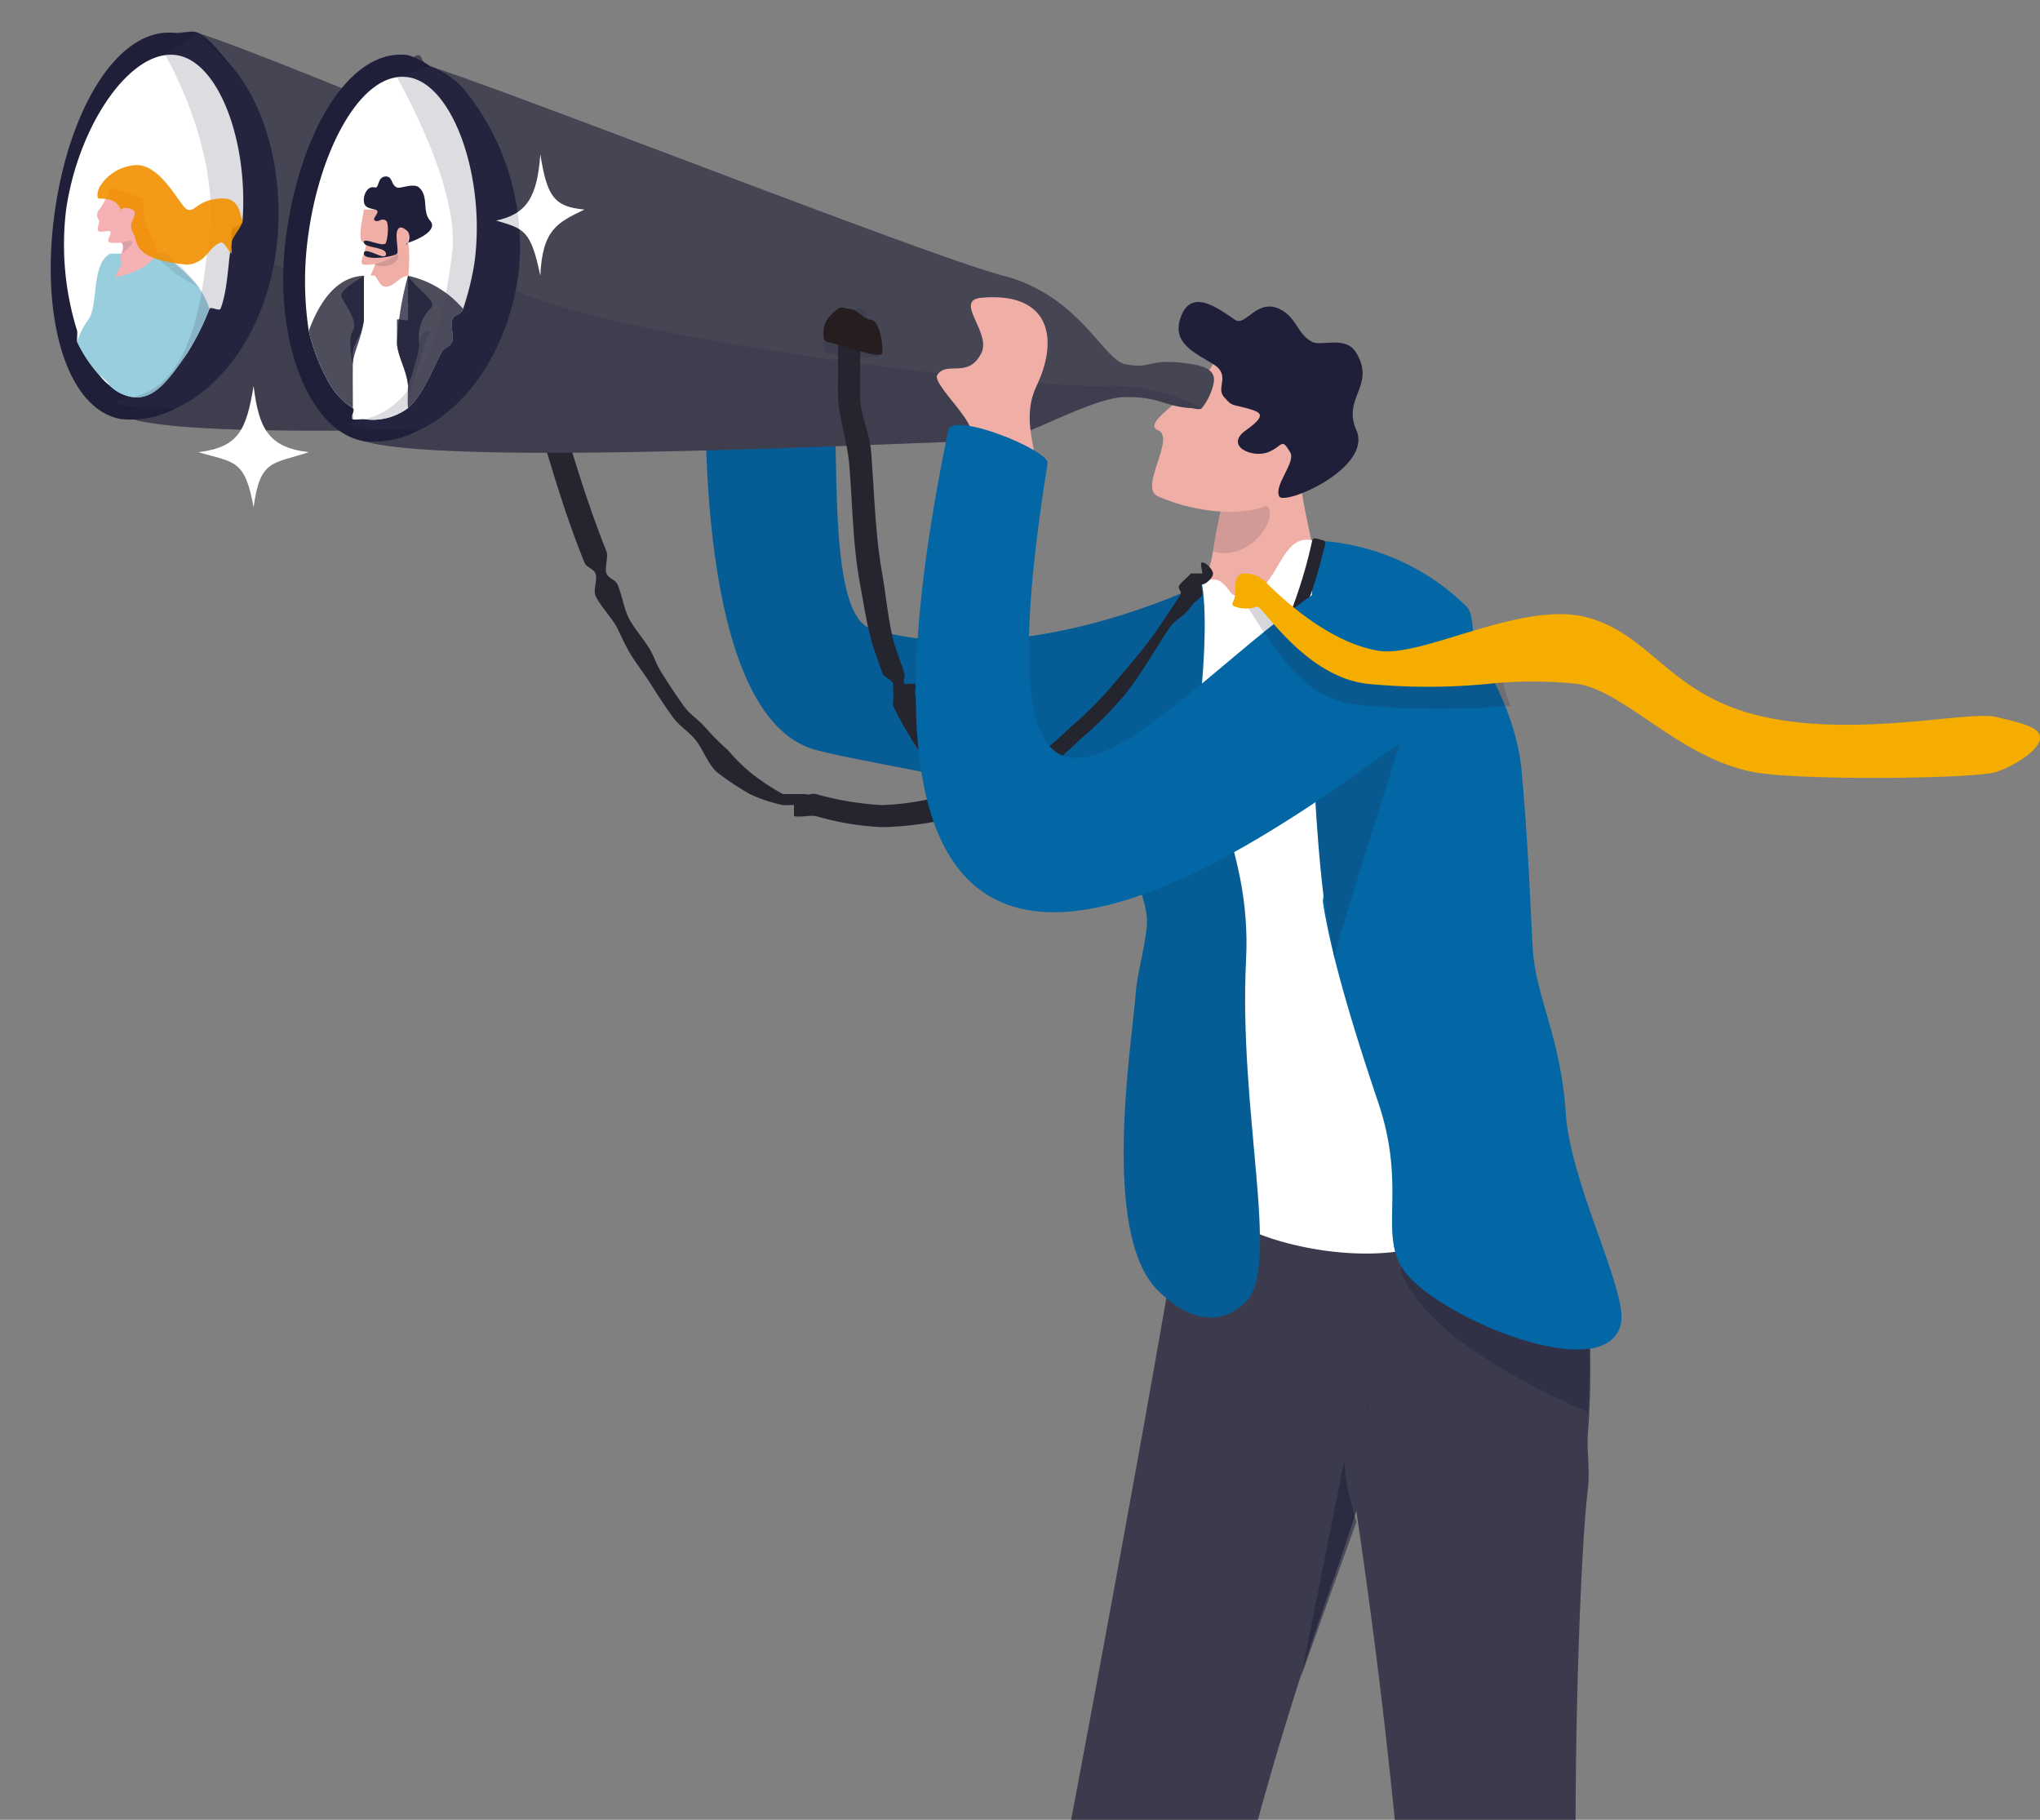 <svg xmlns="http://www.w3.org/2000/svg" xmlns:xlink="http://www.w3.org/1999/xlink" width="185" height="165" viewBox="0 0 185 165"><rect x="0" y="0" width="185" height="165" fill="#808080" stroke="none"/><defs><clipPath id="a"><rect width="185" height="165" transform="translate(108 2337)" fill="#fff"/></clipPath></defs><g transform="translate(-108 -2337)" clip-path="url(#a)"><g transform="translate(112.339 2339.692)"><path d="M1147.369,2185.318c.162-9.223.724-17.262,2-23a308.367,308.367,0,0,1,9-30c1.216-3.467,1.961-5.893,2-6h0c3.428,23.137,3.772,33.578,5,41,.554,3.351,3.94,7.212,6,10,1.3-.756,3.642-1.321,5-2,1.239-.62,6.761-3.761,8-5-.67-1.27-3.96-4.642-4-6-.387-13.308.249-33.788,1-40,.2-1.656-.111-3.61,0-5a79.847,79.847,0,0,0,0-12c-.1-1.907-.029-3.123,0-5,.021-1.392-4.848.652-5-1-1.114-12.084-31-8-31-8-1.841,13.2-11.023,61.986-12,67-.7,3.583-.335,14.658,0,27C1138.215,2186.582,1142.7,2186.629,1147.369,2185.318Z" transform="translate(-1041.708 -1992.011)" fill="#3b3b4d"/><path d="M1182.391,2137.609h0c-.066-.04.007.007,0,0Z" transform="translate(-1060.73 -2009.302)" fill="#1f1f3b" opacity="0.46"/><path d="M1174.483,2145.016h0c-.039.107-3.784,10.532-5,14l4-20S1173,2139.825,1174.483,2145.016Z" transform="translate(-1055.822 -2009.709)" fill="#1f1f3b" opacity="0.54"/><path d="M1200.777,2124.338c-.3-.065-15.107-6.172-17-13,0,0,13.105.594,17,1C1200.947,2115.454,1200.9,2122.574,1200.777,2124.338Z" transform="translate(-1061.116 -1999.03)" fill="#1f1f3b" opacity="0.35"/><path d="M1200.2,2125.886h0c-.072,0,.009,0,0,0Z" transform="translate(-1067.538 -2004.579)" fill="#1f1f39" opacity="0.46"/><path d="M1080.1,1973.521c1.915-8.835-2.775-5.586-3-11-.037-.887,5.32-5.719,8-3s3.414,8.367,3,11-4.133,3.315-5,3A9.163,9.163,0,0,0,1080.1,1973.521Z" transform="translate(-1020.434 -1941.213)" fill="#efaea6"/><path d="M1179,2132.239h0a6.062,6.062,0,0,1,0-1C1179.011,2131.241,1179,2132.239,1179,2132.239Z" transform="translate(-1059.334 -2006.932)" fill="#1f1f39" opacity="0.46"/><path d="M1164.584,2006.654l-7,2s-7.26.469-6-1c1.686-1.962,1.327-3.678,2-5a9.148,9.148,0,0,0,1-3c.314-2.175,1-5,1-5h0v-2l2-4s4.774,1.932,5,5C1162.792,1996.452,1164.959,2003.592,1164.584,2006.654Z" transform="translate(-1048.923 -1952.346)" fill="#efaea6"/><path d="M1156.6,2002.26c.314-2.175,1-5,1-5h0v-2h1a37.908,37.908,0,0,1,3,3C1162.435,1999.414,1159.92,2003.193,1156.6,2002.26Z" transform="translate(-1050.938 -1954.953)" fill="#1f1f39" opacity="0.14"/><path d="M1161.664,2005.2c-2.93-.693-3.089,4.642-6,5-1.537.189-1.242-.3-2-1a1.323,1.323,0,0,0-2,0c-13.791,15.853,3.725,53.239,2,56-1.411,2.259,10.417,6.241,18,4,10.4-3.074,9.4-14.763,9-17s-9-40-9-40A72.264,72.264,0,0,1,1161.664,2005.2Z" transform="translate(-1047.003 -1958.894)" fill="#fff"/><path d="M1082.278,1979.9c.057,1.062-1.216,31.011,10,34,4.96,1.322,22.128,3.886,25,6,2.185,1.61,5.3,7.134,5,10-.244,2.3-.888,4.352-1,6-.288,4.231-3.265,21.8,2,27,3.347,3.3,6.159,2.888,8,1,3.16-3.241-.7-17.169,0-31,.538-10.694-4.743-16.15-4-25,.563-6.7,0-9,0-9-15.956,7.085-26.354,5.133-30,4-4.684-1.456-2.261-21.757-4-23C1092.593,1979.408,1082.141,1977.354,1082.278,1979.9Z" transform="translate(-1022.617 -1948.589)" fill="#0267a4"/><path d="M1082.278,1979.9c.057,1.062-1.216,31.011,10,34,4.96,1.322,22.128,3.886,25,6,2.185,1.61,5.3,7.134,5,10-.244,2.3-.888,4.352-1,6-.288,4.231-3.265,21.8,2,27,3.347,3.3,6.159,2.888,8,1,3.16-3.241-.7-17.169,0-31,.538-10.694-4.743-16.15-4-25,.563-6.7,0-9,0-9-15.956,7.085-26.354,5.133-30,4-4.684-1.456-2.261-21.757-4-23C1092.593,1979.408,1082.141,1977.354,1082.278,1979.9Z" transform="translate(-1022.617 -1948.589)" fill="#1f1f39" opacity="0.14"/><path d="M1198.843,2076.242c-1.193,5.5-14.777.229-19-4-3.5-3.506-.173-7.6-3-16-1.43-4.243-4.094-12.308-5-18-.088-.56.064-.475,0-1-.525-4.406-.806-9.52-1-14-.089-2.037.041-4.145,0-6-.027-1.189.013-1.926,0-3-.042-3.975-.048-7.649,0-9a20.846,20.846,0,0,1,14,6c.712.706.408,2.678,1,4,.494,1.1,3.506,5.512,4,11,.6,6.625.77,12,1,16,.253,4.4,2.53,7.949,3,15C1194.266,2063.574,1199.465,2073.376,1198.843,2076.242Z" transform="translate(-1056.182 -1958.934)" fill="#0267a4"/><path d="M1180.006,2027.594c.1,1.747-6.374,20.528-7,24-.089-.561-.936-5.475-1-6-.525-4.406-.806-9.52-1-14Z" transform="translate(-1056.345 -1967.286)" fill="#1f1f39" opacity="0.18"/><path d="M1152.862,1979.022c-1.19,2.417-6.688,5.327-5,6s-1.771,5.219,0,6c4.291,1.893,9.611,1.875,11,0s4-8,4-8Z" transform="translate(-1047.201 -1948.715)" fill="#efaea6"/><path d="M1157.74,1979.869c-1.434-.39-1.223-.148-2-1s.675-1.982-1-3-3.62-1.872-3-4c.9-3.08,3.511-1,5,0,.958.642,1.949-1.939,4-1,1.609.736,1.593,2.279,3,3,.849.435,3.042-.616,4,1,1.776,3-1.3,4.042,0,7,1.51,3.45-6.584,6.9-7,6-.485-1.051,1.55-3.088,1-4-.83-1.376-.64-.537-2,0-1.453.574-4.016-.574-2-2S1159.038,1980.223,1157.74,1979.869Z" transform="translate(-1049.078 -1945.561)" fill="#1f1f39"/><path d="M1116,1994.433c.1-.008,0,0,0,0h0c-.009,0,.013-.01,0,0-.058.05.073-.084,0,0-.147.169.146.8,0,1-.292.411-.716.562-1,1-.568.878-1.415,1.117-2,2-1.17,1.768-2.648,4.348-4,6a32.5,32.5,0,0,1-4,4,30.835,30.835,0,0,1-5,4,27.783,27.783,0,0,1-6,3,29.926,29.926,0,0,1-7,1,25.859,25.859,0,0,1-6-1c-.529-.105-1.477.13-2,0v-1h0c-.065-.017-.934.02-1,0h0c-.133-.043.129.053,0,0a13.742,13.742,0,0,1-3-1,24.684,24.684,0,0,1-3-2c-.814-.727-1.29-2.184-2-3s-1.366-1.132-2-2-1.43-2.094-2-3-1.486-2.065-2-3-.533-1.043-1-2-1.569-2.028-2-3c-.22-.484.211-1.512,0-2s-.8-.507-1-1c-1.6-3.933-2.793-7.941-4-12-.6-2.03-1.477-3.948-2-6-.261-1.026.239-1.967,0-3-.12-.516-.887-1.481-1-2s.106-1.466,0-2,.472-.9,1-1,.9.472,1,1h0c.1.5-.108,1.492,0,2s-.115.49,0,1c.23,1.02.748,1.984,1,3,.5,2.031,1.415,3.991,2,6,1.168,4.017,2.449,8.125,4,12,.191.486-.2,1.518,0,2s.788.524,1,1c.417.955.547,2.064,1,3s1.508,2.086,2,3,.46,1.118,1,2,1.4,2.162,2,3,1.331,1.226,2,2a20.648,20.648,0,0,0,2,2,16.674,16.674,0,0,0,2,2,19.926,19.926,0,0,0,3,2c.114.048-.117-.039,0,0h1c.059.018-.062-.017,0,0h1c.5.126.5-.1,1,0a27.454,27.454,0,0,0,6,1,23.6,23.6,0,0,0,6-1,26.2,26.2,0,0,0,6-2,32.379,32.379,0,0,0,5-4,33.613,33.613,0,0,0,4-4c1.324-1.6,2.837-3.265,4-5,.583-.868,1.42-2.115,2-3,.291-.442-.32-.555,0-1,.162-.222.8-.772,1-1,.1-.113-.143.121,0,0,.038-.031-.047.032,0,0h1c.113-.06-.235-.985,0-1,.372-.018.982.628,1,1S1116.371,1994.415,1116,1994.433Z" transform="translate(-1011.338 -1944.126)" fill="#252530"/><path d="M1074.342,1960.729a4.748,4.748,0,0,1-1,2,1.785,1.785,0,0,1-2,1c-2.408-.179-2.8-1.043-6-1s-8.956,3.283-11,3c-1.86-.258-48.539,2.488-57,0-.291-.085-.8-.9-1-1-.376-.187.005.236,0,0a9.576,9.576,0,0,1,0-1c.283-5.838,2.037-25.021,4-31,.391-1.192.624-2.051,1-2a5.442,5.442,0,0,1,2,0c8.932,2.91,44.559,18.344,51,20,6.819,1.754,9.056,6.6,11,7,2.75.569,2.949-.623,7,0C1074.525,1958.064,1074.431,1959.872,1074.342,1960.729Z" transform="translate(-989.681 -1930.422)" fill="#454554"/><path d="M1074.151,1974.734a1.785,1.785,0,0,1-2,1c-2.408-.179-2.8-1.043-6-1s-8.956,3.282-11,3c-1.86-.258-48.539,2.488-57,0h0c.458-.643.548-1.367,1-2,2.666-3.729,5.231-7.532,7-10,1.551-2.163,3-4,3-4a4.8,4.8,0,0,0,2,2c9.5,4.843,46.317,9.25,53,9C1069.883,1972.519,1072.876,1973.962,1074.151,1974.734Z" transform="translate(-990.49 -1942.426)" fill="#1f1f39" opacity="0.18"/><path d="M1006.5,1950.594c-1.009,6.9-4.758,12.048-9,14a8.758,8.758,0,0,1-5,1c-5.077-.877-7.386-9.513-6-19s5.893-16.683,11-16c.732.1,1.31-.344,2,0h0c1.107.55,2.064,1.925,3,3C1005.781,1937.36,1007.45,1944.114,1006.5,1950.594Z" transform="translate(-985.842 -1930.287)" fill="#1f1f39"/><path d="M1004.6,1948.844c-.04.565-.918.439-1,1-.043.3.054.7,0,1-.335,1.862-.338,4.32-1,6-.094.237-.9-.23-1,0a23.773,23.773,0,0,1-2,4c-1.723,2.486-3.039,4.287-5,4a3.727,3.727,0,0,1-2-1,5.162,5.162,0,0,1-1-1,12.743,12.743,0,0,1-2-3c-.038-.115.035-.881,0-1a26.206,26.206,0,0,1-1-11c1.124-7.7,5.864-14.6,10-14C1002.438,1934.4,1005.117,1941.663,1004.6,1948.844Z" transform="translate(-986.942 -1931.537)" fill="#fff"/><path d="M1108.558,1964.1a5.591,5.591,0,0,1-1,2c-.236.2-.659.02-1,0-2.41-.144-2.8-1.043-6-1-3.167.042-9.887,4.185-12,4-.023,0,.022,0,0,0-1.86-.257-48.539,2.488-57,0-.289-.086.2.1,0,0h0c-.376-.187-1-.764-1-1,0-.095,0,.124,0,0s0-.86,0-1c.006-.177-.01.212,0,0,.283-5.839,2.037-25.021,4-31,.391-1.193,1.624-2.051,2-2,.31.042.148.724,1,1h0c8.932,2.91,45.559,17.344,52,19,6.819,1.754,9.057,7.592,11,8,2.575.541,1.949-.624,6,0C1108.74,1962.431,1108.782,1963.239,1108.558,1964.1Z" transform="translate(-1002.897 -1931.789)" fill="#454554"/><path d="M1108.366,1978.1c-.236.2-.659.02-1,0-2.411-.144-2.8-1.043-6-1-3.167.042-9.887,4.185-12,4-.023,0,.022,0,0,0-1.86-.257-48.539,2.488-57,0,.037-.049.965.05,1,0,.21-.294-.21-.708,0-1,.247-.346.755-.657,1-1h0c.206-.29.8-.713,1-1,1.011-1.414,1.08-2.715,2-4h0c1.3-1.807,3.047-3.67,4-5h0a33.07,33.07,0,0,0,2-3c.292.554.928.452,2,1,9.5,4.842,47.317,9.25,54,9A17.766,17.766,0,0,1,1108.366,1978.1Z" transform="translate(-1003.705 -1943.794)" fill="#1f1f39" opacity="0.18"/><path d="M1041.719,1953.962c-1.009,6.9-4.758,12.048-9,14a8.754,8.754,0,0,1-5,1c-5.076-.877-8.386-9.513-7-19s5.893-16.682,11-16a6.989,6.989,0,0,1,2,1h0a8.258,8.258,0,0,1,3,2A22.555,22.555,0,0,1,1041.719,1953.962Z" transform="translate(-999.058 -1931.654)" fill="#1f1f39"/><path d="M1038.82,1954.211a26.152,26.152,0,0,1-1,4c-.174.569-.795.456-1,1-.173.459.193,1.562,0,2-.18.413-.8.61-1,1-.986,1.944-1.758,3.918-3,5-.017.015.018-.014,0,0h0a5.337,5.337,0,0,1-4,1c-.286-.042-.734.113-1,0-.285-.119.261-.805,0-1a6.382,6.382,0,0,1-2-2c-.037-.066.035.068,0,0a17.737,17.737,0,0,1-2-5,30.233,30.233,0,0,1,0-9c1.124-7.7,4.864-14.6,9-14S1039.944,1946.515,1038.82,1954.211Z" transform="translate(-1000.159 -1932.904)" fill="#fff"/><path d="M1051.616,1954.668c2.787-.6,3.716-2.148,4-6,.59,3.6,1.114,4.765,4,5-2.431,1.188-3.815,1.784-4,6C1054.738,1955.464,1054.121,1955.427,1051.616,1954.668Z" transform="translate(-1010.955 -1937.361)" fill="#fff"/><path d="M1007.87,1988.341c3.651-.45,4.323-1.991,5-6,.473,3.8,1.288,5.566,5,6-3.238,1.084-4.423.6-5,5C1012.073,1988.89,1011.047,1989.3,1007.87,1988.341Z" transform="translate(-994.209 -1950.034)" fill="#fff"/><path d="M1099.556,1975.063c1.932.43,4.889.616,5,0s-.216-2.944-1-3-.049-.888-1-1c-.622-.073-1.683.763-2,1-.336.252-.58-.56-1,0C1099.185,1972.557,1099.051,1974.952,1099.556,1975.063Z" transform="translate(-1028.895 -1945.756)" fill="#1f1f39" opacity="0.18"/><path d="M1103.543,1973.891c-.017.435,0,1.542,0,2s-.006.538,0,1c.014.924-.036,2.074,0,3,.07,1.852.854,3.152,1,5,.293,3.7.356,7.36,1,11,.324,1.82.548,4.216,1,6,.224.893.733,2.123,1,3,.131.439-.142.565,0,1h1c.074.217-.078.785,0,1a28.235,28.235,0,0,0,2,5c.467.761,1.429,1.337,2,2a13.211,13.211,0,0,0,2,2,6.566,6.566,0,0,0,2,1c.817.271,1.13.923,2,1a17.866,17.866,0,0,0,3,0,24.753,24.753,0,0,0,3-1,21.722,21.722,0,0,0,5-2,23.165,23.165,0,0,0,4-3,31.15,31.15,0,0,0,7-8,42.986,42.986,0,0,0,4-11h0c.087-.362.637-.086,1,0s.082.639,0,1a35.129,35.129,0,0,1-4,10,34.237,34.237,0,0,1-7,9,29.93,29.93,0,0,1-5,3c-.836.478-1.109,1.623-2,2a26.041,26.041,0,0,1-3,1c-.941.255-2.023-.107-3,0a15.789,15.789,0,0,1-3,0c-.991-.078-2.042.309-3,0-.48-.156-.532-.772-1-1-.119-.051-.887.062-1,0h0c-.217-.135.211-.858,0-1a18.8,18.8,0,0,1-3-2c-.654-.746-.483-1.175-1-2a31.1,31.1,0,0,1-3-5c-.084-.223.079-.775,0-1v-1c-.153-.451-.859-.546-1-1-.285-.907-.761-2.083-1-3-.482-1.833-.652-3.145-1-5-.693-3.712-.669-7.251-1-11-.165-1.875-.911-4.119-1-6-.045-.94.022-2.056,0-3-.01-.472,0-.525,0-1s-.015-1.5,0-2a1,1,0,0,1,2,0Z" transform="translate(-1029.881 -1946.584)" fill="#252530"/><path d="M1118.943,1981.268c.047-1.1-3.472-4.29-3-5,.88-1.323,2.83.38,4-2,.912-1.854-2.545-4.768,0-5,5.956-.543,7.171,3.4,5,8-1.687,3.575.688,6.731,0,10s-7-1-7-1A24.5,24.5,0,0,0,1118.943,1981.268Z" transform="translate(-1035.282 -1944.96)" fill="#efaea6"/><path d="M1151.721,2001.7c-14.8,8.48-34.675,37.949-27-10,.184-1.152-8.635-4.756-9-3-15.772,75.861,36.486,30.735,43,27,2.76-1.583,3.308-12.264-1-13S1151.721,2001.7,1151.721,2001.7Z" transform="translate(-1034.059 -1952.389)" fill="#0267a4"/><g transform="translate(107.252 49.503)"><path d="M1161,2013.559c.306-.181,3.1,5.851,7,8a11.9,11.9,0,0,0,4,1,76.961,76.961,0,0,0,13,0c-.96-2.075-.455-3.077-2-5-3.37.859-9.114,1.315-11,1a14.017,14.017,0,0,1-4-1,19.054,19.054,0,0,1-5-4c-.724-.706-1.088-1.912-2-2C1159.787,2011.442,1160.6,2013.791,1161,2013.559Z" transform="translate(-1159.587 -2010.755)" fill="#1f1f39" opacity="0.18"/><path d="M1159.374,2012c.069-.572-.209-2.117,1-2a2.738,2.738,0,0,1,2,1c2.174,2.119,5.975,5.327,10,6s13.081-4.646,19-3,7.427,7.126,16,9,18.473-.585,21,0,4.122.993,4,2-2.166,2.386-4,3-17.862.8-22,0c-6.756-1.306-11.636-7.359-16-8a39.023,39.023,0,0,0-8,0,56.46,56.46,0,0,1-11,0c-5.716-.648-9.608-7.231-10-7a2.957,2.957,0,0,1-2,0C1158.876,2012.841,1159.3,2012.57,1159.374,2012Z" transform="translate(-1158.965 -2010.193)" fill="#f4ad00"/></g><path d="M1099.487,1973.874c1.932.43,4.888,1.616,5,1s-.216-2.944-1-3-1.048-.888-2-1c-.622-.073-.683-.237-1,0a4.151,4.151,0,0,0-1,1C1099.117,1972.368,1098.984,1973.762,1099.487,1973.874Z" transform="translate(-1028.826 -1945.567)" fill="#261d1f"/><path d="M1002.253,1967.817a23.773,23.773,0,0,1-2,4c-1.723,2.486-3.039,4.287-5,4a3.728,3.728,0,0,1-2-1,3.969,3.969,0,0,0-1-1,12.738,12.738,0,0,1-2-3,6.224,6.224,0,0,1,1-2c.948-1.233.234-5.1,2-6h3c.08.012.9-.021,1,0h0c.295.061.5-.168,1,0h0c.341.116.54.6,1,1a15.461,15.461,0,0,1,2,2A8.727,8.727,0,0,1,1002.253,1967.817Z" transform="translate(-987.592 -1942.509)" fill="#8dc9db" opacity="0.9"/><path d="M1010.141,1951.033c-1.009,6.9-4.758,12.048-9,14-3.962-.028-7.7-.273-4-1,6.037-1.187,6.5-11.049,7-15s-.707-9.994-4-16l3-2h0a27.636,27.636,0,0,0,3,3C1009.419,1937.8,1011.087,1944.552,1010.141,1951.033Z" transform="translate(-989.48 -1930.725)" fill="#3d3d59" opacity="0.18"/><path d="M1005.219,1966a11.135,11.135,0,0,1-4-3h0c.3.063.47-.178,1,0C1002.972,1963.256,1004.155,1964.621,1005.219,1966Z" transform="translate(-991.558 -1942.695)" fill="#1f1f39" opacity="0.1"/><path d="M998.256,1958.546c.922,1.8-2.227,2.877-3,3-.463.072-.875.654,0-1,.04-.074-.123-.784,0-1h0c.18-.315.237-.823,0-1-.117-.087.15-.01,0,0h0a4.5,4.5,0,0,1-1,0c-.489-.122.162-.723,0-1s-.08.058,0,0c.2-.147-.822.059-1,0-.268-.089-.019-.76,0-1s.146.217,0,0a.741.741,0,0,1,0-1,6.873,6.873,0,0,0,1-2l3,1v1S996.939,1955.978,998.256,1958.546Z" transform="translate(-988.594 -1939.238)" fill="#f5b1b4"/><path d="M996.534,1962.468c.18-.315.237-.823,0-1-.117-.087.15-.01,0,0C997.745,1961.074,998.011,1961.429,996.534,1962.468Z" transform="translate(-989.873 -1942.161)" fill="#1f1f3b" opacity="0.12"/><path d="M1006.393,1955.077c-.04.566-.918,1.439-1,2-.043.3.054.7,0,1-.3-.2-.636-1.127-1-1-1.142.4-1.184,1.8-3,2-5.361-.507-4.363-2.18-5-3a1.226,1.226,0,0,1,0-1c.157-.334.395-.807,0-1-.329-.161-.9-.227-1,0-.089.2.159.147,0,0-.279-.263-.3-1-2-1-.308,0-.106-.769,0-1a4.153,4.153,0,0,1,3-2c2.547-.443,4.286,3.735,5,4s.839-.867,3-1C1006.188,1952.967,1006.085,1954.519,1006.393,1955.077Z" transform="translate(-988.732 -1937.769)" fill="#f28f00" opacity="0.9"/><g transform="translate(28.226 13.772)"><path d="M1033.214,1966.895l3-1c-.113-1.128.3-4.014,0-5-.327-1.081-1-1-1-1l-1,1-1,1a2.349,2.349,0,0,1,0,1,8.182,8.182,0,0,1-1,2C1031.885,1965.524,1033.214,1966.895,1033.214,1966.895Z" transform="translate(-1031.779 -1955.359)" fill="#efaea6"/><path d="M1033.639,1962.647a2.335,2.335,0,0,1,0,1c1.6.511,2.435-.615,2-1-.272-.24-1-1-1-1Z" transform="translate(-1032.203 -1956.111)" fill="#1f1f39" opacity="0.14"/><path d="M1031.839,1956.507c-.146.938-.637,2.957,0,3s-.676,1.929,0,2c1.638.17,3.73-1.222,4-2a10.769,10.769,0,0,0,0-3Z" transform="translate(-1031.403 -1953.971)" fill="#efaea6"/><path d="M1033.981,1956.053c-.439-.283-.65.2-1,0s.669-.84,0-1-1.057-.222-1-1c.035-.493.4-1.174,1-1,.389.112.214-1.007,1-1,.621.006.439.759,1,1,.307.133,1.509-.437,2,0,.911.812.255,2.149,1,3,.868.992-1.659,1.936-2,2-.127.024-.323.467,0,0a1.132,1.132,0,0,0,0-1c-.247-.217-.807-.714-1,0-.137.508.166,1.864,0,2-.427.349-3,.644-3,0,0-.8,2.053.822,2,0-.041-.628-1.871-.49-2-1-.149-.588,1.822.526,2,0C1034.2,1957.41,1034.232,1956.214,1033.981,1956.053Z" transform="translate(-1031.545 -1952.517)" fill="#1f1f39"/></g><path d="M1035.2,1978.1c0,.149-.007-.146,0,0-.021-.132.018.135,0,0h0a5.339,5.339,0,0,1-4,1c-.286-.042-.734.113-1,0-.284-.119.261-.805,0-1,.1-1.818-.139-3.238,0-5h0a33.841,33.841,0,0,1,1-7c.038-.079-.041.031,0,0,.022-.017-.023,0,0,0a6.917,6.917,0,0,1,1,0c.058.012-.038-.04,0,0,.242.25.457,1.016,1,1,.763-.024,1.193-.913,2-1,.139-.016-.161-.041,0,0,.062.016-.061-.02,0,0h0a9.139,9.139,0,0,1,2,1,7.777,7.777,0,0,1,1,3c.048.287-.052.69,0,1,.095.562-.1,1.382,0,2C1037.216,1975.044,1036.443,1977.018,1035.2,1978.1Z" transform="translate(-1002.54 -1943.793)" fill="#fff"/><path d="M1042.146,1970.144c-.173.46.193,1.562,0,2-.18.413-.8.61-1,1-.986,1.944-1.758,3.918-3,5,0,.149-.007-.146,0,0-.021-.132.018.135,0,0-.007-.046.006.046,0,0-.062-.5,0-1.467,0-2,0-.152.006.14,0,0-.065-1.349-1.019-2.822-1-4,0-.158-.007.158,0,0,.005-.109-.007-.892,0-1,.011-.177-.016.174,0,0,.009-.087-.009.086,0,0s-.01-.915,0-1-.011.084,0,0c.021-.161.976.157,1,0,.014-.091-.014-.911,0-1,.025-.152-.026.146,0,0,.057-.324-.06-.708,0-1,.012-.058-.012.057,0,0s-.014.066,0,0-.014-.937,0-1h0c.01-.044-.011.043,0,0h0c.006-.025-.006.025,0,0,.017-.073-.014-.935,0-1,.038-.174-.021.117,0,0,.006-.03,0,.025,0,0,0-.008,0,.007,0,0a9.216,9.216,0,0,1,4,2,12.588,12.588,0,0,1,1,1C1042.971,1969.712,1042.351,1969.6,1042.146,1970.144Z" transform="translate(-1005.484 -1943.836)" fill="#4d4d5b"/><path d="M1028.058,1973.308c0-.029,0,.029,0,0,.024-.89.846-1.538,1-3v-4h0c-.033,0,.033,0,0,0-2.5.107-4.031,2.376-5,5a17.737,17.737,0,0,0,2,5c.035.068-.037-.066,0,0a6.381,6.381,0,0,0,2,2c.261.195-.284.881,0,1-.027-.3,0-.737,0-1,0-2.023-.02-2.669,0-4C1028.06,1974.239,1028.057,1973.38,1028.058,1973.308Z" transform="translate(-1000.397 -1944.001)" fill="#4d4d5b"/><path d="M1041.495,1974.419c.294.128.722.749,1,1-.18.413-.8.61-1,1-.986,1.944-1.758,3.918-3,5,0-.1-.006-.9,0-1,.029-.489-.159-.5,0-1a18.252,18.252,0,0,0,1-4c.006-.147,0,.147,0,0h0c.375-.742.339-1.081,1-1A5.126,5.126,0,0,1,1041.495,1974.419Z" transform="translate(-1005.833 -1947.112)" fill="#1f1f39" opacity="0.16"/><path d="M1037.146,1972.144c-.019,1.179.936,2.651,1,4,.191-.477,1.144-3.383,1-4a3.7,3.7,0,0,1,1-3c.821-.642-1.15-1.663-2-3A28.628,28.628,0,0,0,1037.146,1972.144Z" transform="translate(-1005.484 -1943.836)" fill="#1f1f39" opacity="0.77"/><g transform="translate(32.388 26.345)"><path d="M1042.395,1972.775c-.173.46.193,1.562,0,2-.18.413-.8.61-1,1-.986,1.944-1.758,3.918-3,5,0,.149-.007-.146,0,0-.021-.132.018.134,0,0h0c.032-.077-.031.078,0,0s-.027-.932,0-1c.867-2.193,1.267-4.374,2-6h0c.146-.319.843-.832,1-1C1041.911,1972.219,1041.9,1972.294,1042.395,1972.775Z" transform="translate(-1038.121 -1972.813)" fill="#4d4d5b"/></g><path d="M1028.905,1968.308c.358.678,1.5,2.233,1,3-.49.745-.055,2.916,0,3,.014-.973.827-2.351,1-4v-4C1030.236,1966.826,1028.553,1967.641,1028.905,1968.308Z" transform="translate(-1002.244 -1944.001)" fill="#1f1f39" opacity="0.77"/><path d="M1045.357,1954.4c-1.009,6.9-4.758,12.048-9,14-3.963-.028-8.7-.272-5-1,6.037-1.187,7.5-11.05,8-15s-1.707-10-5-16l3-1h0a19.79,19.79,0,0,1,3,2A22.555,22.555,0,0,1,1045.357,1954.4Z" transform="translate(-1002.696 -1932.093)" fill="#3d3d59" opacity="0.18"/></g></g></svg>